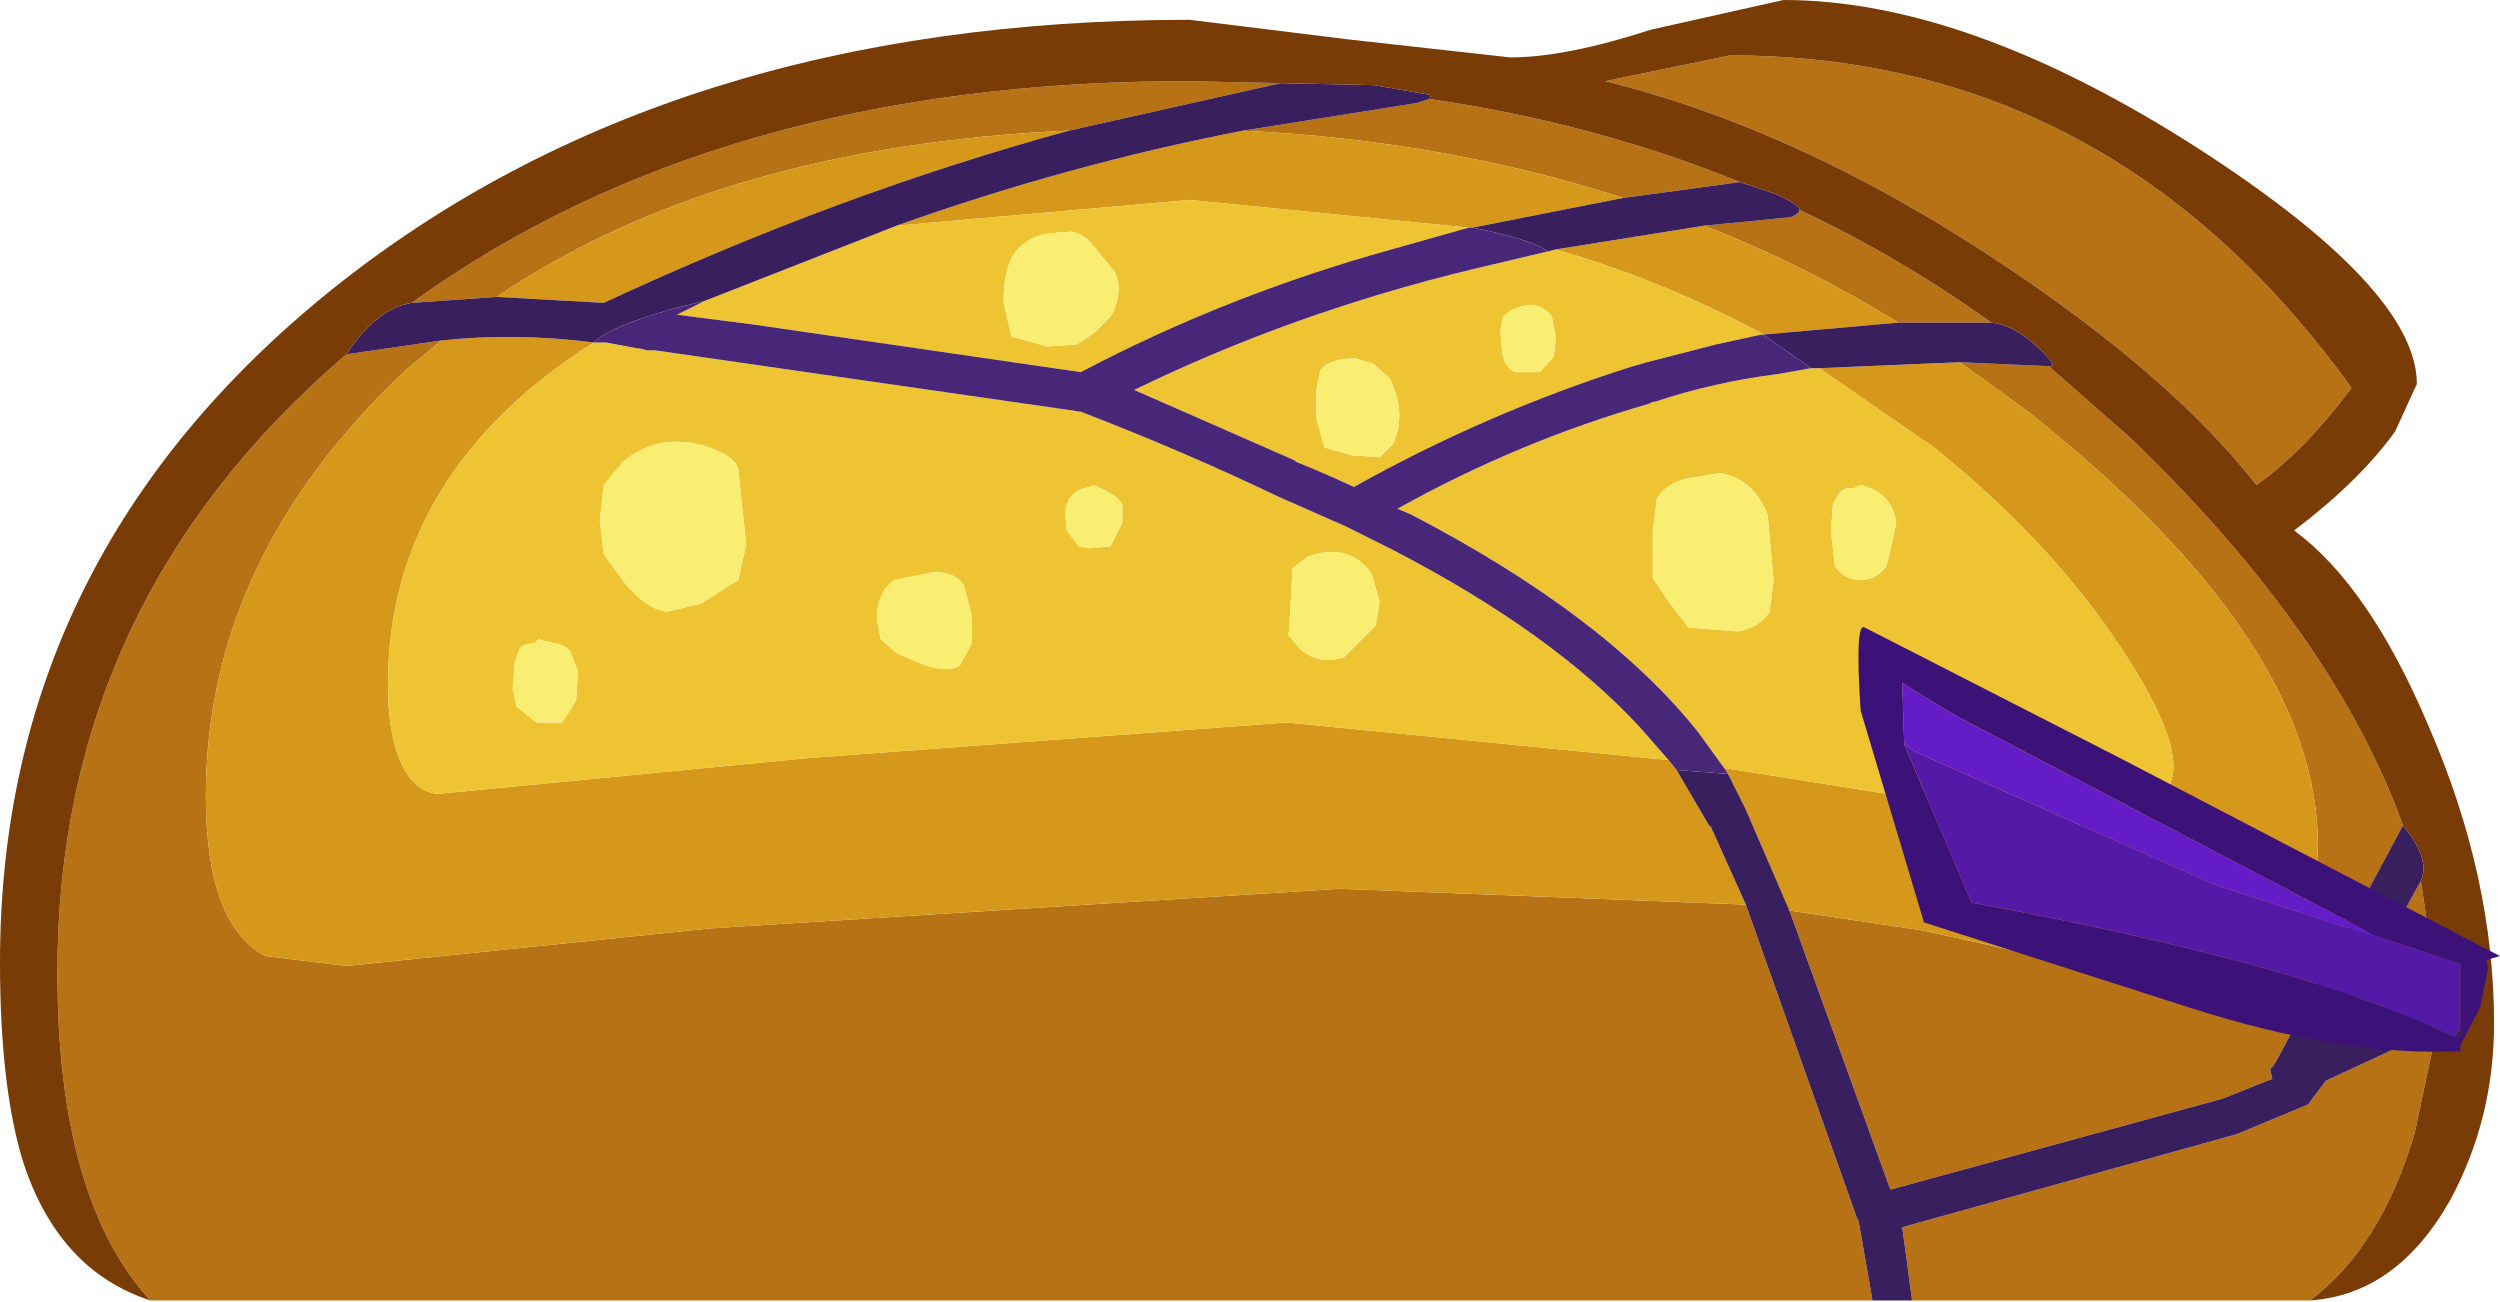 <?xml version="1.0" encoding="UTF-8" standalone="no"?>
<svg xmlns:ffdec="https://www.free-decompiler.com/flash" xmlns:xlink="http://www.w3.org/1999/xlink" ffdec:objectType="shape" height="32.9px" width="63.15px" xmlns="http://www.w3.org/2000/svg">
  <g transform="matrix(1.0, 0.0, 0.0, 1.0, 3.8, 5.8)">
    <path d="M54.55 27.05 L44.5 27.05 44.25 25.2 52.7 22.85 54.5 22.1 54.95 21.5 57.75 20.2 57.2 22.8 Q56.35 25.7 54.55 27.05 M43.5 27.05 L0.0 27.05 Q-2.35 24.5 -2.35 18.75 -2.35 9.4 4.95 3.15 L7.35 2.8 6.45 3.55 Q1.4 8.3 1.4 14.3 1.4 17.55 2.9 18.35 L4.95 18.6 14.15 17.65 30.05 16.65 40.3 17.05 43.1 24.95 43.15 25.05 43.5 27.05 M6.6 1.85 Q14.35 -3.75 26.2 -3.75 L28.55 -3.7 23.2 -2.5 Q14.35 -2.1 8.75 1.7 L6.6 1.85 M32.3 -3.3 Q36.45 -2.7 40.15 -1.2 L37.2 -0.8 Q32.7 -2.25 27.6 -2.5 L32.0 -3.2 32.3 -3.3 M41.65 -0.5 Q44.2 0.7 46.5 2.35 L44.15 2.35 Q41.8 0.9 39.25 -0.1 L41.3 -0.3 Q41.5 -0.3 41.65 -0.45 L41.65 -0.5 M47.95 3.45 L50.0 5.25 Q55.15 10.2 56.9 15.05 L53.7 21.0 53.6 21.15 53.55 21.2 53.55 21.25 53.6 21.45 52.35 21.95 43.95 24.25 41.4 17.2 44.75 17.7 49.3 18.7 Q52.45 18.7 53.65 17.95 54.75 17.25 54.75 15.55 54.75 10.35 47.3 4.5 L45.7 3.35 47.95 3.45 M57.35 16.45 L57.75 19.1 Q56.55 19.6 55.3 20.2 L57.35 16.45 M36.75 -3.75 L39.9 -4.4 Q49.55 -4.4 55.6 4.0 54.4 5.6 53.2 6.45 51.0 3.65 46.6 0.75 41.6 -2.55 36.75 -3.75" fill="#b77215" fill-rule="evenodd" stroke="none"/>
    <path d="M23.2 -2.5 Q17.35 -0.9 11.45 1.85 L8.75 1.7 Q14.35 -2.1 23.2 -2.5 M33.4 -0.05 L33.3 -0.05 26.25 -0.75 18.85 -0.1 Q23.2 -1.65 27.6 -2.5 32.7 -2.25 37.2 -0.8 L33.4 -0.05 M38.35 13.4 L38.55 13.65 39.4 15.1 39.4 15.05 40.3 17.05 30.05 16.65 14.15 17.65 4.95 18.6 2.9 18.35 Q1.4 17.55 1.4 14.3 1.4 8.3 6.45 3.55 L7.35 2.8 Q9.2 2.6 11.2 2.85 6.0 6.15 6.0 11.5 6.0 12.95 6.45 13.7 6.8 14.25 7.3 14.25 L16.6 13.35 28.7 12.45 38.35 13.4 M39.85 13.75 L39.75 13.6 48.9 15.05 Q49.85 15.05 50.45 14.65 51.1 14.25 51.1 13.55 51.1 12.5 49.6 10.3 47.85 7.75 45.05 5.5 L42.15 3.5 45.7 3.35 47.3 4.5 Q54.75 10.35 54.75 15.55 54.75 17.25 53.65 17.95 52.45 18.7 49.3 18.7 L44.75 17.7 41.4 17.2 40.3 14.65 39.85 13.75 M44.15 2.35 L40.75 2.65 Q38.25 1.3 35.5 0.5 L39.25 -0.1 Q41.8 0.9 44.15 2.35" fill="#d5981a" fill-rule="evenodd" stroke="none"/>
    <path d="M18.85 -0.1 L26.25 -0.75 33.3 -0.05 31.35 0.5 Q27.2 1.65 23.5 3.6 L15.25 2.4 13.3 2.15 13.7 1.95 14.0 1.8 18.85 -0.1 M11.2 2.85 L11.45 2.85 11.5 2.85 12.3 3.0 12.35 3.0 12.55 3.05 12.75 3.05 23.5 4.6 Q26.1 5.6 28.5 6.75 L30.2 7.5 31.4 8.1 Q35.45 10.2 37.65 12.6 L38.35 13.4 28.7 12.45 16.6 13.35 7.3 14.25 Q6.8 14.25 6.45 13.7 6.0 12.95 6.0 11.5 6.0 6.15 11.2 2.85 M39.75 13.6 L39.1 12.7 Q36.75 9.75 31.85 7.2 L31.5 7.05 Q34.55 5.35 37.85 4.4 L37.95 4.35 38.0 4.35 Q39.5 3.85 41.1 3.65 L41.95 3.5 42.15 3.5 45.05 5.5 Q47.85 7.75 49.6 10.3 51.1 12.5 51.1 13.55 51.1 14.25 50.45 14.65 49.85 15.05 48.9 15.05 L39.75 13.6 M40.7 2.65 L39.55 2.9 37.8 3.35 37.45 3.45 Q33.8 4.6 30.4 6.5 29.65 6.15 28.9 5.85 L28.95 5.85 24.85 4.05 Q28.85 2.1 33.4 1.0 L35.3 0.55 35.5 0.5 Q38.25 1.3 40.75 2.65 L40.7 2.65 M37.95 7.6 L37.95 8.8 38.35 9.4 38.85 10.05 40.1 10.15 Q40.65 10.05 40.9 9.65 L41.0 8.85 40.85 7.2 Q40.5 6.3 39.65 6.15 L38.75 6.3 Q38.25 6.45 38.05 6.8 L37.95 7.6 M43.85 8.5 L43.95 8.1 44.1 7.4 Q44.0 6.65 43.2 6.45 L43.0 6.55 Q42.7 6.45 42.5 6.95 L42.45 7.6 42.55 8.5 Q42.8 8.85 43.2 8.85 43.6 8.85 43.85 8.5 M31.05 9.4 L30.85 8.7 Q30.3 7.9 29.25 8.25 L28.85 8.55 28.8 9.5 28.75 10.25 29.05 10.6 Q29.5 11.0 30.15 10.8 L30.95 10.0 31.05 9.4 M30.9 3.4 L30.45 3.25 Q29.8 3.25 29.55 3.55 L29.45 4.05 29.45 4.75 29.65 5.5 30.35 5.7 31.05 5.75 31.4 5.4 31.5 5.1 Q31.65 4.45 31.3 3.75 L30.9 3.4 M35.4 2.2 Q35.2 1.9 34.8 1.9 L34.6 1.95 Q34.25 2.05 34.15 2.25 L34.1 2.55 34.15 3.15 Q34.25 3.55 34.5 3.6 L35.1 3.6 35.45 3.2 35.5 2.7 35.4 2.2 M19.8 8.65 L18.8 8.85 Q18.35 9.15 18.35 9.85 L18.45 10.35 18.85 10.7 19.55 11.0 Q20.2 11.2 20.45 11.0 L20.75 10.45 20.75 9.75 20.55 9.0 Q20.35 8.65 19.8 8.65 M23.4 6.6 L23.2 6.8 23.1 7.1 23.15 7.6 23.45 8.0 23.7 8.05 24.25 8.0 24.55 7.4 24.55 6.95 Q24.45 6.7 23.8 6.45 L23.75 6.5 23.7 6.5 23.4 6.6 M21.55 1.85 L21.75 2.7 22.65 2.95 23.4 2.9 23.85 2.6 24.25 2.2 Q24.6 1.6 24.35 1.05 L23.85 0.45 Q23.6 0.1 23.25 0.05 L22.65 0.1 Q22.25 0.15 21.9 0.5 21.55 0.9 21.55 1.85 M10.4 12.45 L10.75 11.9 10.8 11.15 10.6 10.65 Q10.5 10.5 10.2 10.45 L9.8 10.35 9.7 10.45 Q9.35 10.45 9.3 10.65 L9.2 10.95 9.15 11.6 9.25 12.05 9.75 12.45 10.4 12.45 M11.45 8.2 L12.0 8.95 Q12.55 9.6 13.05 9.65 L13.9 9.45 14.85 8.85 15.05 7.95 14.95 7.05 14.85 6.05 Q14.75 5.75 14.25 5.55 12.95 5.05 11.95 5.85 L11.45 6.45 11.35 7.35 11.45 8.2" fill="#eec433" fill-rule="evenodd" stroke="none"/>
    <path d="M44.5 27.05 L43.5 27.05 43.15 25.05 43.1 24.95 40.3 17.05 39.4 15.05 39.4 15.1 38.55 13.65 39.85 13.75 40.3 14.65 41.4 17.2 43.95 24.25 52.35 21.95 53.6 21.45 53.55 21.25 53.55 21.2 53.6 21.15 53.7 21.0 56.9 15.05 Q57.6 15.9 57.35 16.45 L55.3 20.2 Q56.55 19.6 57.75 19.1 L57.8 19.05 57.75 20.2 54.95 21.5 54.5 22.1 52.7 22.85 44.25 25.2 44.5 27.05 M4.95 3.15 Q5.7 2.0 6.6 1.85 L8.75 1.7 11.45 1.85 Q17.35 -0.9 23.2 -2.5 L28.55 -3.7 30.9 -3.65 32.35 -3.4 32.3 -3.3 32.0 -3.2 27.6 -2.5 Q23.2 -1.65 18.85 -0.1 L14.0 1.8 13.2 2.0 Q11.6 2.45 11.2 2.85 9.2 2.6 7.35 2.8 L4.95 3.15 M40.15 -1.2 L41.05 -0.9 Q41.7 -0.6 41.65 -0.5 L41.65 -0.45 Q41.5 -0.3 41.3 -0.3 L39.25 -0.1 35.5 0.5 35.3 0.55 Q34.9 0.25 33.4 -0.05 L37.2 -0.8 40.15 -1.2 M46.5 2.35 Q47.05 2.4 47.65 2.95 48.25 3.5 47.95 3.45 L45.7 3.35 42.15 3.5 41.95 3.5 40.8 2.7 40.7 2.65 40.75 2.65 44.15 2.35 46.5 2.35" fill="#3a1f5f" fill-rule="evenodd" stroke="none"/>
    <path d="M33.3 -0.05 L33.4 -0.05 Q34.9 0.25 35.3 0.55 L33.4 1.0 Q28.85 2.1 24.85 4.05 L28.95 5.85 28.9 5.85 Q29.65 6.15 30.4 6.5 33.8 4.6 37.45 3.45 L37.8 3.35 39.55 2.9 40.7 2.65 40.8 2.7 41.95 3.5 41.1 3.65 Q39.5 3.85 38.0 4.35 L37.95 4.35 37.85 4.4 Q34.55 5.35 31.5 7.05 L31.85 7.2 Q36.75 9.75 39.1 12.7 L39.75 13.6 39.85 13.75 38.55 13.65 38.35 13.4 37.65 12.6 Q35.45 10.2 31.4 8.1 L30.2 7.5 28.5 6.75 Q26.1 5.6 23.5 4.6 L12.75 3.05 12.55 3.05 12.35 3.0 12.3 3.0 11.5 2.85 11.45 2.85 11.2 2.85 Q11.6 2.45 13.2 2.0 L14.0 1.8 13.7 1.95 13.3 2.15 15.25 2.4 23.5 3.6 Q27.2 1.65 31.35 0.5 L33.3 -0.05" fill="#492778" fill-rule="evenodd" stroke="none"/>
    <path d="M43.85 8.5 Q43.6 8.85 43.2 8.85 42.8 8.85 42.55 8.5 L42.45 7.6 42.5 6.95 Q42.7 6.45 43.0 6.55 L43.2 6.45 Q44.0 6.65 44.1 7.4 L43.95 8.1 43.85 8.5 M37.95 7.6 L38.05 6.8 Q38.25 6.45 38.75 6.3 L39.65 6.15 Q40.5 6.3 40.85 7.2 L41.0 8.85 40.9 9.65 Q40.65 10.05 40.1 10.15 L38.85 10.05 38.35 9.4 37.95 8.8 37.95 7.6 M35.4 2.2 L35.5 2.7 35.45 3.2 35.1 3.6 34.5 3.6 Q34.25 3.55 34.15 3.15 L34.1 2.55 34.15 2.25 Q34.25 2.05 34.6 1.95 L34.8 1.9 Q35.2 1.9 35.4 2.2 M30.9 3.4 L31.3 3.75 Q31.65 4.45 31.5 5.1 L31.4 5.4 31.05 5.75 30.35 5.7 29.65 5.5 29.45 4.75 29.45 4.05 29.55 3.55 Q29.8 3.25 30.45 3.25 L30.9 3.4 M31.05 9.4 L30.95 10.0 30.15 10.8 Q29.5 11.0 29.05 10.6 L28.75 10.25 28.8 9.5 28.85 8.55 29.25 8.25 Q30.3 7.9 30.85 8.7 L31.05 9.4 M21.55 1.85 Q21.55 0.9 21.9 0.5 22.25 0.15 22.65 0.1 L23.25 0.05 Q23.6 0.1 23.85 0.45 L24.35 1.05 Q24.6 1.6 24.25 2.2 L23.85 2.6 23.4 2.9 22.65 2.95 21.75 2.7 21.55 1.85 M23.4 6.6 L23.7 6.5 23.75 6.5 23.8 6.45 Q24.45 6.7 24.55 6.95 L24.55 7.4 24.25 8.0 23.7 8.05 23.45 8.0 23.15 7.6 23.1 7.1 23.2 6.8 23.4 6.6 M19.8 8.65 Q20.35 8.65 20.55 9.0 L20.75 9.75 20.75 10.45 20.45 11.0 Q20.2 11.2 19.55 11.0 L18.85 10.7 18.45 10.35 18.35 9.85 Q18.35 9.15 18.8 8.85 L19.8 8.65 M11.45 8.2 L11.35 7.35 11.45 6.45 11.95 5.85 Q12.95 5.05 14.25 5.55 14.75 5.75 14.85 6.05 L14.95 7.05 15.05 7.95 14.85 8.85 13.9 9.45 13.05 9.65 Q12.55 9.6 12.0 8.95 L11.45 8.2 M10.4 12.45 L9.75 12.45 9.25 12.05 9.15 11.6 9.2 10.95 9.3 10.65 Q9.35 10.45 9.7 10.45 L9.8 10.35 10.2 10.45 Q10.5 10.5 10.6 10.65 L10.8 11.15 10.75 11.9 10.4 12.45" fill="#f9ee71" fill-rule="evenodd" stroke="none"/>
    <path d="M0.0 27.05 Q-2.3 26.3 -3.2 23.6 -3.8 21.7 -3.8 18.5 -3.8 8.25 4.6 1.5 13.1 -5.3 26.25 -5.3 L30.3 -4.8 34.35 -4.35 Q35.75 -4.35 37.9 -5.05 L41.25 -5.8 Q45.85 -5.8 51.65 -2.1 57.25 1.5 57.25 3.9 L56.7 5.1 Q55.8 6.35 54.15 7.6 56.05 9.0 57.55 12.55 59.2 16.35 59.2 20.05 59.2 22.45 58.1 24.5 56.75 26.9 54.55 27.05 56.35 25.7 57.2 22.8 L57.75 20.2 57.8 19.05 57.75 19.1 57.35 16.45 Q57.6 15.9 56.9 15.05 55.15 10.2 50.0 5.25 L47.95 3.45 Q48.25 3.5 47.65 2.95 47.05 2.4 46.5 2.35 44.2 0.7 41.65 -0.5 41.7 -0.6 41.05 -0.9 L40.15 -1.2 Q36.45 -2.7 32.3 -3.3 L32.35 -3.4 30.9 -3.65 28.55 -3.7 26.2 -3.75 Q14.35 -3.75 6.6 1.85 5.7 2.0 4.95 3.15 -2.35 9.4 -2.35 18.75 -2.35 24.5 0.0 27.05 M36.75 -3.75 Q41.6 -2.55 46.6 0.75 51.0 3.65 53.2 6.45 54.4 5.6 55.6 4.0 49.55 -4.4 39.9 -4.4 L36.75 -3.75" fill="#793c07" fill-rule="evenodd" stroke="none"/>
    <path d="M58.35 20.2 L58.35 20.35 58.2 20.4 58.35 20.2" fill="#2a2a2a" fill-rule="evenodd" stroke="none"/>
    <path d="M56.25 17.85 L56.1 17.8 55.95 17.7 45.55 12.25 44.25 11.45 44.3 13.0 46.0 17.0 Q54.45 18.55 58.2 20.4 L58.35 20.35 58.35 20.2 58.35 18.55 56.25 17.85 M51.5 19.65 L44.8 17.5 43.2 12.15 Q43.05 9.9 43.3 10.05 L49.85 13.4 59.35 18.35 59.0 18.45 59.05 18.65 58.85 19.65 58.35 20.6 58.35 20.75 Q55.4 20.9 51.5 19.65" fill="#3d1278" fill-rule="evenodd" stroke="none"/>
    <path d="M56.25 17.85 L58.35 18.55 58.35 20.2 58.2 20.4 Q54.45 18.55 46.0 17.0 L44.3 13.0 44.6 13.2 52.15 16.55 56.3 17.9 56.25 17.85" fill="#5519a7" fill-rule="evenodd" stroke="none"/>
    <path d="M44.3 13.0 L44.25 11.45 45.55 12.25 55.95 17.7 56.1 17.8 56.25 17.85 56.3 17.9 52.15 16.55 44.6 13.2 44.3 13.0" fill="#641dc6" fill-rule="evenodd" stroke="none"/>
  </g>
</svg>
